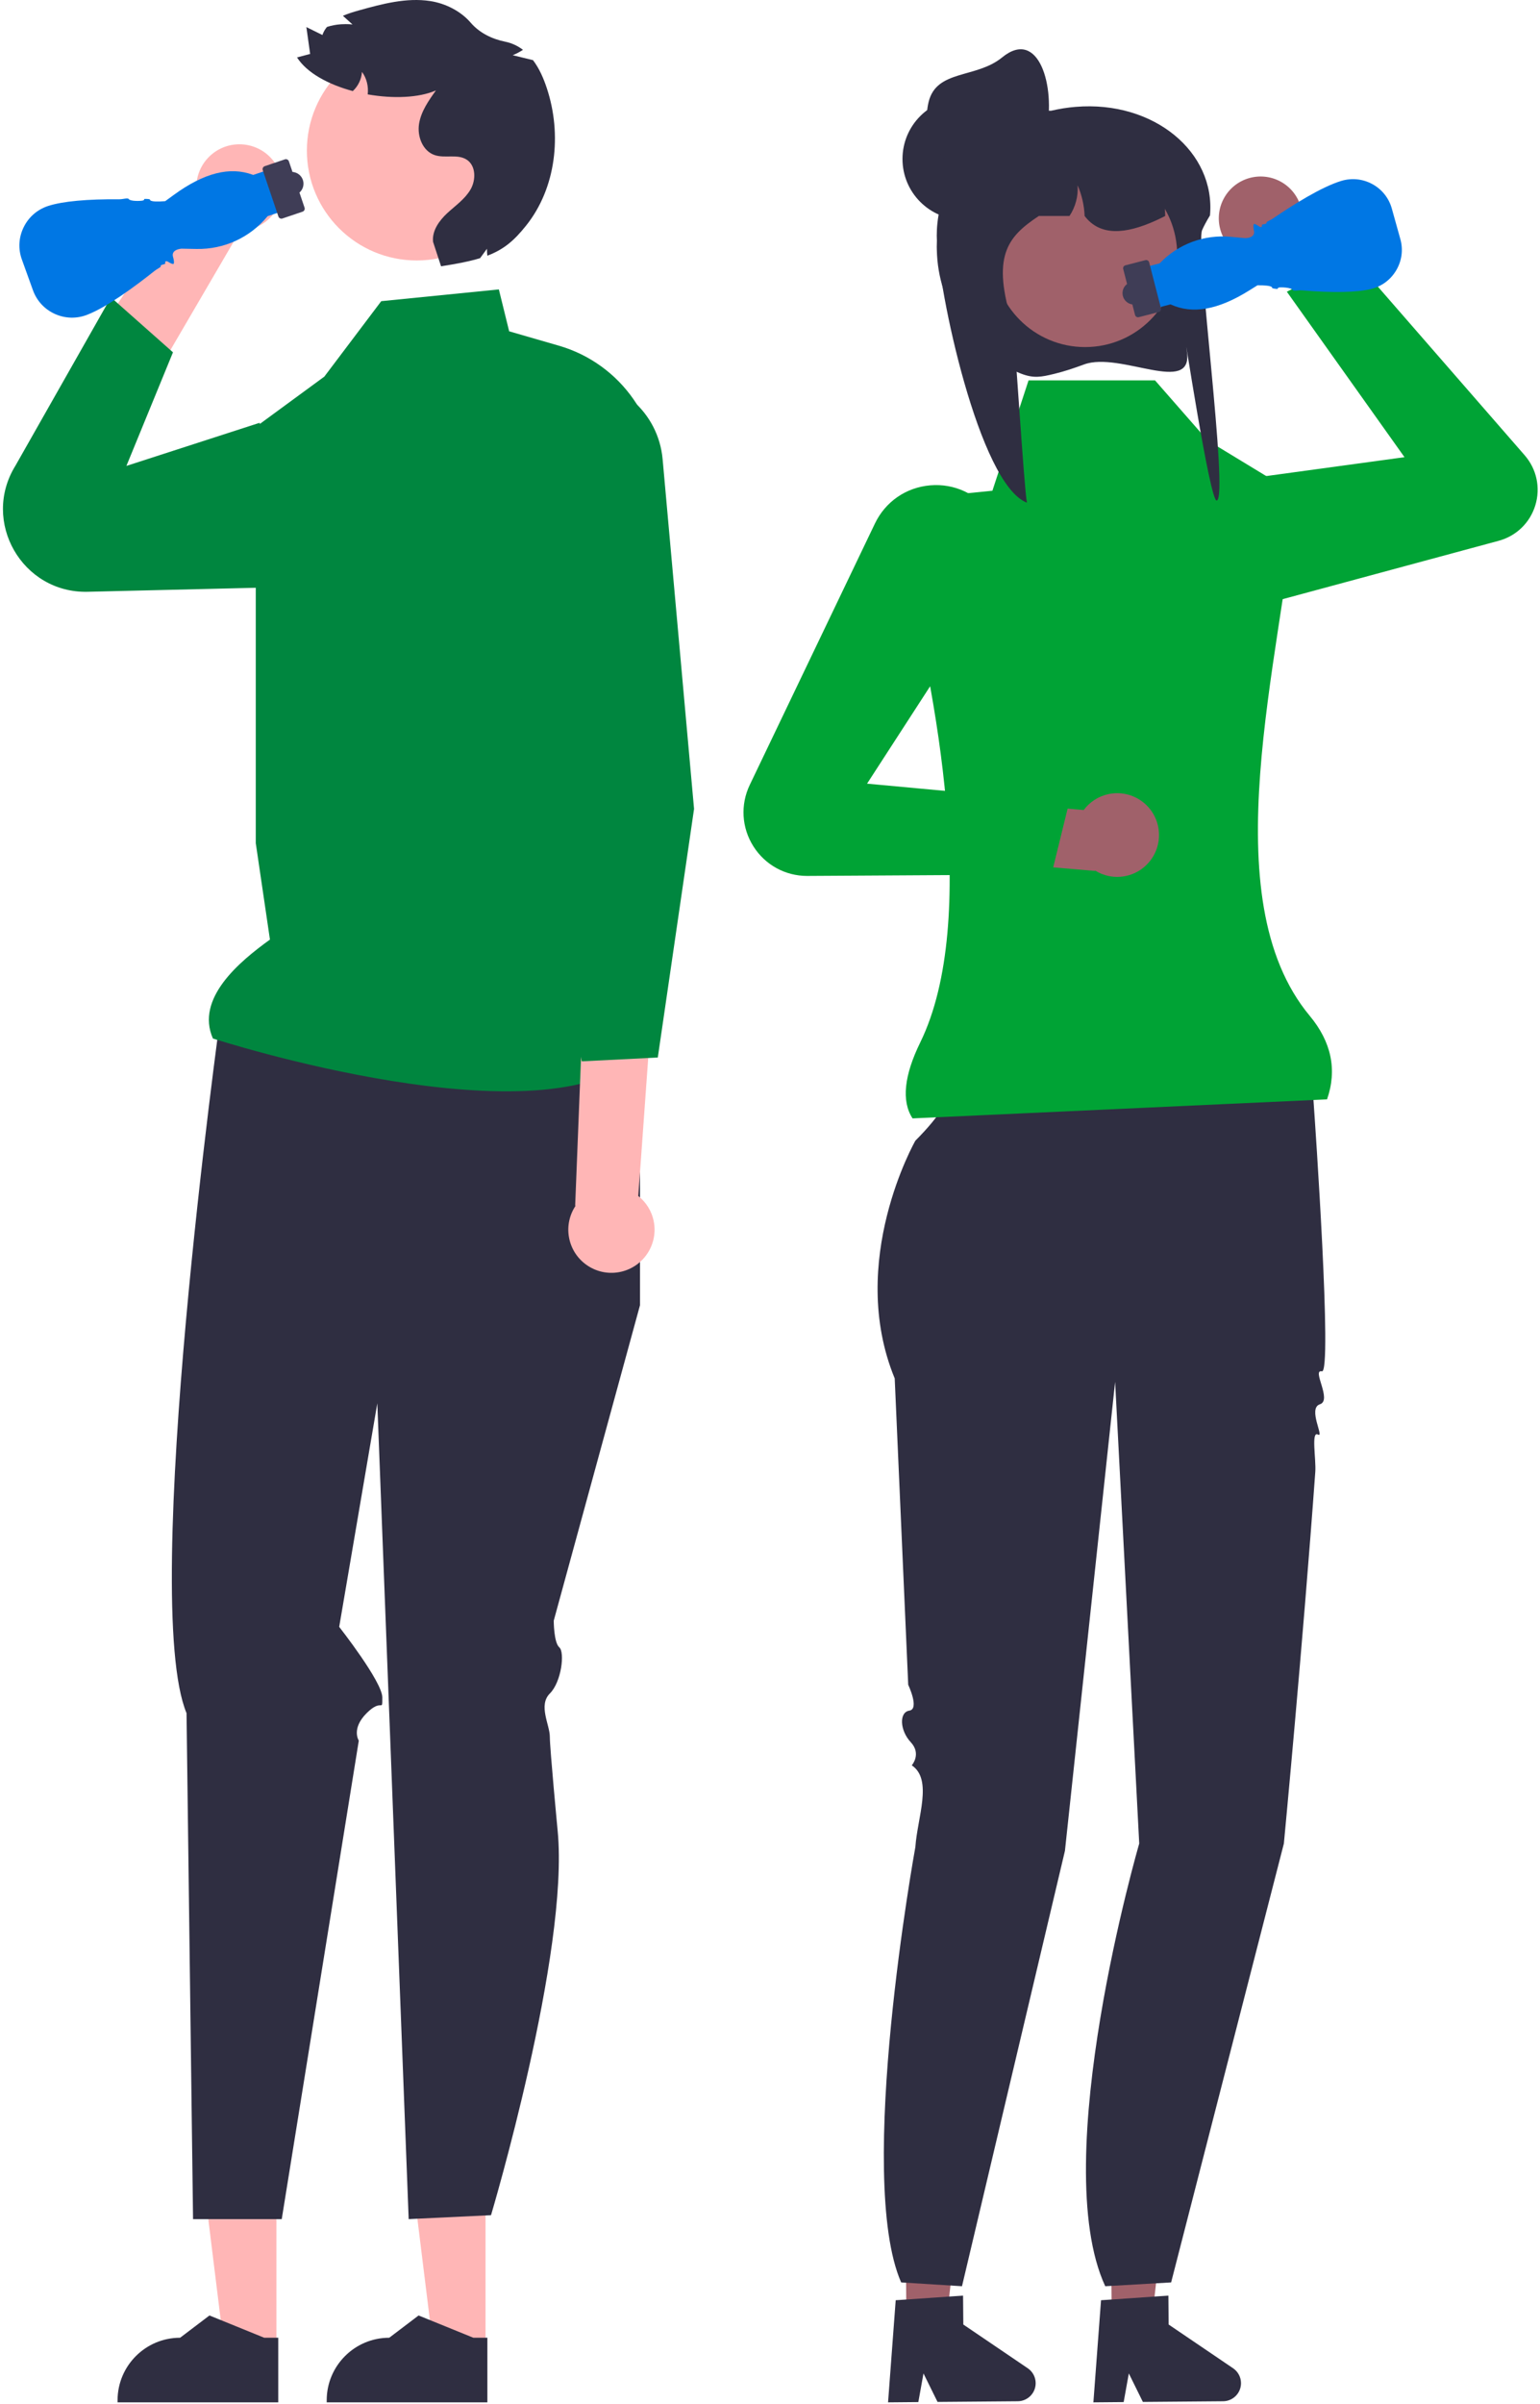 <svg width="405" height="632" viewBox="0 0 405 632" fill="none" xmlns="http://www.w3.org/2000/svg">
<path d="M292.371 609.577L302.984 609.487L307.683 567.595L292.018 567.727L292.371 609.577Z" fill="#A0616A"/>
<path d="M324.288 622.569L307.337 611.071L307.273 603.476L303.627 603.72L292.328 604.499L289.558 604.683L287.547 631.527L295.51 631.455L296.866 623.928L300.561 631.417L321.663 631.24C324.284 631.216 326.39 629.066 326.367 626.454C326.354 624.896 325.578 623.445 324.288 622.569H324.288Z" fill="#2F2E41"/>
<path d="M238.371 609.577L248.984 609.487L253.683 567.595L238.018 567.727L238.371 609.577Z" fill="#A0616A"/>
<path d="M270.288 622.569L253.337 611.071L253.273 603.476L249.627 603.72L238.328 604.499L235.558 604.683L233.547 631.527L241.51 631.455L242.866 623.928L246.561 631.417L267.663 631.24C270.284 631.216 272.39 629.066 272.367 626.454C272.354 624.896 271.578 623.445 270.288 622.569H270.288Z" fill="#2F2E41"/>
<path d="M322.073 51.78C318.969 57.002 320.685 63.752 325.907 66.856C328.3 68.278 331.011 68.678 333.548 68.202L333.558 68.213L347.193 83.151L363.214 77.346L342.197 54.393L342.122 54.471C341.393 51.831 339.69 49.455 337.149 47.945C331.927 44.841 325.177 46.557 322.073 51.78V51.78Z" fill="#A0616A"/>
<path d="M334.019 270.881L290.998 272.239L250.241 281.296C250.241 281.296 254.317 286.278 240.731 299.863C240.731 299.863 222.617 331.563 235.297 362.358L238.85 442.898C238.85 442.898 241.881 449.277 239.15 449.688C236.418 450.099 236.614 454.875 239.516 457.987C242.418 461.099 239.784 464.072 239.784 464.072C245.375 467.799 241.251 477.837 240.731 485.534C240.731 485.534 224.887 572.366 236.992 600.002L252.992 601.002L280.066 486.537L293.262 363.263L299.602 484.629C299.602 484.629 275.348 567.932 290.664 601.002L307.992 600.002L337.642 484.629C337.642 484.629 342.633 432.23 345.905 386.916C346.144 383.602 344.767 376.124 346.592 377.112C348.418 378.099 343.814 370.221 347.116 369.16C350.418 368.099 344.863 359.899 347.64 360.499C350.418 361.099 345.86 295.294 345.418 289.099C343.606 263.739 334.019 270.881 334.019 270.881V270.881Z" fill="#2F2E41"/>
<path d="M311.472 163.849C306.898 163.849 302.486 162.076 299.094 158.754C294.542 154.298 292.739 147.946 294.27 141.763C296.032 134.642 301.868 129.4 309.136 128.408L369.363 120.183L338.424 76.686L355.827 67.854L400.968 119.681C404.125 123.306 405.175 128.216 403.776 132.816C402.377 137.416 398.772 140.91 394.131 142.164L316.183 163.219C314.617 163.642 313.035 163.849 311.472 163.849V163.849Z" fill="#00A335"/>
<path d="M348.993 289.002L239.993 294.002C236.999 289.456 237.81 282.62 242.002 274.06C257.832 241.74 245.81 180.597 237.723 148.76C235.454 139.827 241.545 130.947 250.715 130.03L260.993 129.002L270.493 100.002H303.764L317.567 115.771L340.993 130.002C336.729 173.922 318.561 235.94 344.443 267.042C350.104 273.844 351.709 281.2 348.993 289.002V289.002Z" fill="#00A335"/>
<path d="M285.095 95.806C282.572 96.739 279.993 97.615 277.308 98.269C273.819 99.119 271.849 99.513 268.482 98.207C268.364 98.161 268.251 98.115 268.144 98.071C255.568 92.825 246.649 80.314 246.374 65.637C246.357 65.399 246.357 65.149 246.357 64.905C246.357 63.722 246.408 62.544 246.526 61.386C246.677 59.775 246.929 58.195 247.288 56.652L247.255 56.646C244.529 53.858 243.48 50.04 243.827 46.203C244.27 41.189 247.092 36.138 251.624 33.295C254.996 31.185 258.838 29.776 262.961 29.294C264.033 29.172 265.115 29.105 266.22 29.105H276.452C278.623 28.604 280.783 28.257 282.875 28.092H282.892C303.484 26.384 319.723 40.036 318.209 56.646C318.198 56.664 318.181 56.682 318.17 56.701C317.732 57.414 317.345 58.092 317.003 58.738C316.672 59.342 316.391 59.922 316.15 60.471C314.271 64.716 323.201 130.586 319.998 131.586C318.175 132.154 310.827 83.138 312.145 92.459C313.805 104.152 294.582 92.299 285.095 95.806V95.806Z" fill="#2F2E41"/>
<path d="M285.367 91.241C298.743 91.241 309.587 80.397 309.587 67.021C309.587 53.644 298.743 42.8 285.367 42.8C271.99 42.8 261.146 53.644 261.146 67.021C261.146 80.397 271.99 91.241 285.367 91.241Z" fill="#A0616A"/>
<path d="M306.429 56.778C306.025 56.992 305.627 57.188 305.223 57.384C304.802 57.586 304.382 57.788 303.955 57.979C295.85 61.653 289.247 62.062 285.242 56.778C285.13 54.013 284.513 51.264 283.397 48.712C283.604 51.539 282.83 54.422 281.259 56.778H273.193C264.885 62.292 260.622 67.358 266.389 85.46C266.764 86.649 269.339 128.899 270.074 132.147C257.498 127.323 246.649 76.103 246.374 62.607C246.357 62.388 246.357 62.158 246.357 61.934C246.357 60.845 246.408 59.763 246.526 58.697C246.677 57.216 246.929 55.763 247.288 54.344L247.255 54.338C244.529 51.775 243.48 48.263 243.827 44.735C245.925 41.986 248.534 39.642 251.524 37.835C254.199 36.534 257.021 35.479 259.949 34.672C260.022 34.655 260.084 34.638 260.157 34.621C261.043 34.38 261.952 34.161 262.86 33.97C264.717 33.583 266.602 33.292 268.531 33.112C268.672 33.106 268.806 33.095 268.93 33.095C269.721 33.095 270.455 33.314 271.095 33.69C271.101 33.69 271.101 33.696 271.112 33.696C271.577 33.97 271.992 34.335 272.318 34.773C272.873 35.479 273.193 36.366 273.193 37.33H282.179C282.51 37.33 282.841 37.342 283.172 37.358C295.687 37.858 305.745 43.209 306.39 55.511C306.418 55.937 306.429 56.352 306.429 56.778V56.778Z" fill="#2F2E41"/>
<path d="M253.3 57.752C262.113 57.752 269.257 50.608 269.257 41.795C269.257 32.983 262.113 25.839 253.3 25.839C244.487 25.839 237.343 32.983 237.343 41.795C237.343 50.608 244.487 57.752 253.3 57.752Z" fill="#2F2E41"/>
<path d="M275.207 34.415C273.394 43.039 264.45 48.197 255.894 46.087C247.337 43.977 242.112 35.331 244.221 26.774C246.331 18.218 256.716 20.685 263.534 15.102C273.181 7.205 277.651 22.785 275.207 34.415Z" fill="#2F2E41"/>
<path d="M304.567 217.246C303.313 211.302 297.478 207.499 291.534 208.753C288.81 209.327 286.545 210.87 285.001 212.938L284.986 212.937L264.837 211.184L256.984 226.306L287.993 228.954L287.994 228.847C290.32 230.295 293.181 230.889 296.074 230.279C302.018 229.026 305.82 223.19 304.567 217.246V217.246Z" fill="#A0616A"/>
<path d="M212.256 230.266C206.497 230.266 201.227 227.368 198.14 222.499C195.035 217.602 194.678 211.555 197.182 206.326L230.092 137.629C232.844 131.885 238.275 128.13 244.622 127.587C250.958 127.042 256.96 129.82 260.649 135.014C264.896 140.994 265.063 148.836 261.075 154.993L228.025 206.009L281.175 210.929L276.519 229.882L212.359 230.265L212.256 230.266V230.266Z" fill="#00A335"/>
<path d="M336.005 75.949C336.004 75.93 336.006 75.912 336.008 75.896C336.045 75.637 336.324 75.588 336.416 75.572C336.903 75.487 339.61 75.551 339.983 76.249C340.097 76.463 340.79 76.406 341.296 76.364C341.651 76.334 342.018 76.304 342.338 76.33C350.51 77.007 356.804 76.887 360.539 75.982C363.367 75.297 365.733 73.54 367.203 71.035C368.668 68.537 369.059 65.629 368.267 62.835L366.034 54.837C365.262 52.074 363.453 49.792 360.938 48.412C358.407 47.023 355.486 46.721 352.715 47.563C347.541 49.133 340.063 53.825 334.7 57.484C334.481 57.634 334.171 57.795 333.871 57.951C333.615 58.084 333.252 58.272 333.082 58.397C333.119 58.481 333.102 58.557 333.095 58.587C333.037 58.821 332.809 58.861 332.52 58.911C332.341 58.943 331.921 59.016 331.851 59.133C331.841 59.15 331.85 59.189 331.858 59.21C331.941 59.458 331.829 59.587 331.756 59.642C331.54 59.804 331.332 59.663 330.954 59.407C330.665 59.212 329.989 58.754 329.777 58.895C329.723 58.931 329.466 59.191 329.781 60.742C329.871 61.184 329.785 61.579 329.53 61.884C328.916 62.623 327.51 62.608 327.451 62.607L323.665 62.255C316.678 61.604 309.879 64.13 305.013 69.186L304.955 69.246L301.311 70.185L304.093 80.98L307.837 80.015L307.932 80.058C313.62 82.648 320.32 81.46 328.417 76.423L330.716 74.993L330.799 74.993C332.313 74.99 334.184 75.078 334.5 75.506C334.55 75.574 334.577 75.652 334.578 75.732C334.808 75.855 335.543 75.949 336.005 75.949L336.005 75.949Z" fill="#0077E4"/>
<path d="M298.504 82.799C298.615 83.23 299.055 83.49 299.486 83.379L304.742 82.024C305.173 81.913 305.432 81.473 305.321 81.042L302.209 68.968C302.098 68.538 301.658 68.278 301.228 68.389L295.971 69.744C295.541 69.855 295.281 70.295 295.392 70.725L298.504 82.799Z" fill="#3F3D56"/>
<path d="M298.208 80.058C299.865 80.058 301.208 78.715 301.208 77.058C301.208 75.401 299.865 74.058 298.208 74.058C296.551 74.058 295.208 75.401 295.208 77.058C295.208 78.715 296.551 80.058 298.208 80.058Z" fill="#3F3D56"/>
<path d="M127.691 617.193L113.95 617.191L107.413 564.19L127.693 564.192L127.691 617.193Z" fill="#FFB6B6"/>
<path d="M128.174 631.527L85.919 631.525V630.991C85.92 621.908 93.283 614.545 102.366 614.544H102.367L110.085 608.689L124.486 614.545L128.175 614.545L128.174 631.527V631.527Z" fill="#2F2E41"/>
<path d="M72.691 617.193L58.95 617.191L52.413 564.19L72.693 564.192L72.691 617.193Z" fill="#FFB6B6"/>
<path d="M73.174 631.527L30.919 631.525V630.991C30.92 621.908 38.283 614.545 47.366 614.544H47.367L55.086 608.689L69.486 614.545L73.175 614.545L73.174 631.527V631.527Z" fill="#2F2E41"/>
<path d="M71.348 41.632C75.567 46.261 75.234 53.435 70.605 57.654C68.484 59.588 65.828 60.554 63.168 60.6L63.16 60.613L38.993 102.002L21.889 93.674L51.567 48.45L51.658 48.513C51.846 45.695 53.073 42.942 55.325 40.889C59.955 36.67 67.128 37.003 71.348 41.632L71.348 41.632Z" fill="#FFB6B6"/>
<path d="M57.992 267.002C57.992 267.002 36.683 420.453 49.055 450.353L50.77 583.359H74.094L94.359 457.571C94.359 457.571 92.297 454.477 96.421 450.353C100.546 446.229 100.546 450.353 100.546 446.229C100.546 442.105 89.204 427.67 89.204 427.67L99.229 368.9L107.477 583.359L129.129 582.328C129.129 582.328 149.75 513.247 146.657 481.285C146.657 481.285 144.595 459.633 144.595 456.539C144.595 453.446 141.502 448.291 144.595 445.198C147.688 442.105 148.563 434.327 147.094 433.061C145.626 431.794 145.626 426.046 145.626 426.046L168.309 343.124V279.621L57.993 267.002H57.992Z" fill="#2F2E41"/>
<path d="M131.192 76.081L100.26 79.174L85.289 99.011L67.266 112.226V221.654L70.993 247.002C62.89 252.826 51.362 262.493 55.993 273.002C55.993 273.002 144.059 301.534 168.805 276.789L166.743 214.242L172.989 128.248C174.227 111.203 163.37 95.615 146.952 90.868L133.903 87.095L131.192 76.081L131.192 76.081Z" fill="#00863F"/>
<path d="M162.789 334.426C168.956 333.327 173.063 327.437 171.964 321.271C171.461 318.445 169.944 316.061 167.863 314.403L167.865 314.387L171.993 257.002L153.994 248.097L151.26 316.966L151.371 316.972C149.803 319.321 149.098 322.251 149.633 325.251C150.732 331.418 156.622 335.526 162.789 334.426L162.789 334.426Z" fill="#FFB6B6"/>
<path d="M172.993 278.002L152.993 279.002L145.416 238.438L128.4 126.25C127.418 119.776 129.241 113.163 133.4 108.106C137.56 103.049 143.698 99.985 150.239 99.7C162.6 99.151 173.152 108.394 174.261 120.716L182.527 212.641L172.993 278.002V278.002Z" fill="#00863F"/>
<path d="M68.297 111.137L70.359 154.441L23.06 155.568C5.807 155.979 -5.017 137.081 4.067 122.407L29.172 78.164L45.49 92.619L33.242 122.479L68.297 111.137L68.297 111.137Z" fill="#00863F"/>
<path d="M109.589 68.473C125.54 68.473 138.471 55.542 138.471 39.591C138.471 23.64 125.54 10.709 109.589 10.709C93.638 10.709 80.707 23.64 80.707 39.591C80.707 55.542 93.638 68.473 109.589 68.473Z" fill="#FFB6B6"/>
<path d="M138.343 59.322C135.193 63.262 132.503 65.572 128.163 67.222C128.093 66.622 128.053 66.012 128.063 65.402C127.463 66.222 126.873 67.042 126.263 67.862C123.563 68.692 120.263 69.342 115.993 70.002L113.893 63.592C113.563 60.692 115.483 58.022 117.623 56.032C119.763 54.052 122.263 52.352 123.733 49.832C125.203 47.312 125.183 43.552 122.733 41.972C120.323 40.402 117.013 41.692 114.293 40.762C111.153 39.692 109.683 35.852 110.203 32.572C110.723 29.292 112.713 26.462 114.643 23.772C110.143 25.732 103.333 25.982 96.703 24.812C96.943 22.742 96.443 20.572 95.193 18.902C95.073 20.812 94.183 22.652 92.782 23.942C86.412 22.232 80.713 19.192 78.112 15.092C79.263 14.792 80.412 14.482 81.563 14.182C81.233 11.822 80.903 9.472 80.573 7.122C81.972 7.812 83.383 8.512 84.793 9.202C85.063 8.402 85.472 7.702 85.993 7.082C87.183 6.702 88.412 6.472 89.662 6.382C90.062 6.362 90.472 6.342 90.883 6.342C91.483 6.342 92.103 6.362 92.703 6.432C91.953 5.752 91.193 5.082 90.443 4.392C90.353 4.312 90.273 4.232 90.183 4.152C91.552 3.562 93.032 3.112 94.433 2.722C100.553 1.022 106.893 -0.688 113.173 0.282C117.184 0.903 121.175 2.931 123.779 5.957C126.103 8.658 129.384 10.259 132.877 10.966C134.555 11.305 136.181 12.056 137.533 13.102C136.683 13.652 135.783 14.132 134.843 14.512C136.623 14.942 138.393 15.372 140.173 15.812C141.833 18.002 142.963 20.612 143.823 23.232C147.803 35.302 146.283 49.402 138.343 59.322H138.343Z" fill="#2F2E41"/>
<path d="M37.937 52.302C37.939 52.322 37.939 52.34 37.937 52.357C37.919 52.626 37.636 52.697 37.543 52.721C37.049 52.846 34.26 52.985 33.824 52.295C33.69 52.084 32.982 52.196 32.465 52.277C32.102 52.334 31.727 52.393 31.396 52.39C22.941 52.314 16.479 52.916 12.707 54.129C9.851 55.048 7.551 57.035 6.23 59.722C4.913 62.402 4.732 65.421 5.758 68.234L8.661 76.289C9.664 79.071 11.698 81.28 14.388 82.509C17.096 83.745 20.123 83.834 22.909 82.758C28.109 80.751 35.443 75.359 40.679 71.189C40.893 71.019 41.2 70.83 41.497 70.647C41.75 70.491 42.109 70.27 42.274 70.129C42.23 70.044 42.241 69.965 42.246 69.934C42.288 69.689 42.52 69.63 42.813 69.557C42.995 69.511 43.42 69.404 43.484 69.278C43.493 69.26 43.481 69.221 43.471 69.2C43.367 68.951 43.473 68.809 43.543 68.748C43.753 68.564 43.978 68.693 44.386 68.928C44.698 69.107 45.428 69.527 45.634 69.366C45.688 69.324 45.932 69.037 45.49 67.466C45.364 67.019 45.423 66.606 45.662 66.273C46.237 65.467 47.684 65.376 47.745 65.372L51.664 65.447C58.899 65.586 65.698 62.473 70.318 56.905L70.373 56.839L74.048 55.596L70.368 44.708L66.592 45.984L66.491 45.947C60.446 43.715 53.647 45.446 45.703 51.239L43.448 52.883L43.362 52.89C41.806 53.008 39.876 53.06 39.518 52.644C39.462 52.578 39.427 52.499 39.42 52.417C39.174 52.308 38.412 52.267 37.937 52.302V52.302Z" fill="#0077E4"/>
<path d="M75.978 42.413C75.831 41.978 75.359 41.744 74.924 41.891L69.622 43.683C69.188 43.83 68.954 44.302 69.101 44.737L73.217 56.916C73.364 57.35 73.836 57.584 74.27 57.437L79.573 55.645C80.007 55.498 80.241 55.026 80.094 54.592L75.978 42.413Z" fill="#3F3D56"/>
<path d="M76.718 51.387C78.426 51.387 79.811 50.002 79.811 48.294C79.811 46.586 78.426 45.201 76.718 45.201C75.009 45.201 73.624 46.586 73.624 48.294C73.624 50.002 75.009 51.387 76.718 51.387Z" fill="#3F3D56"/>
</svg>
